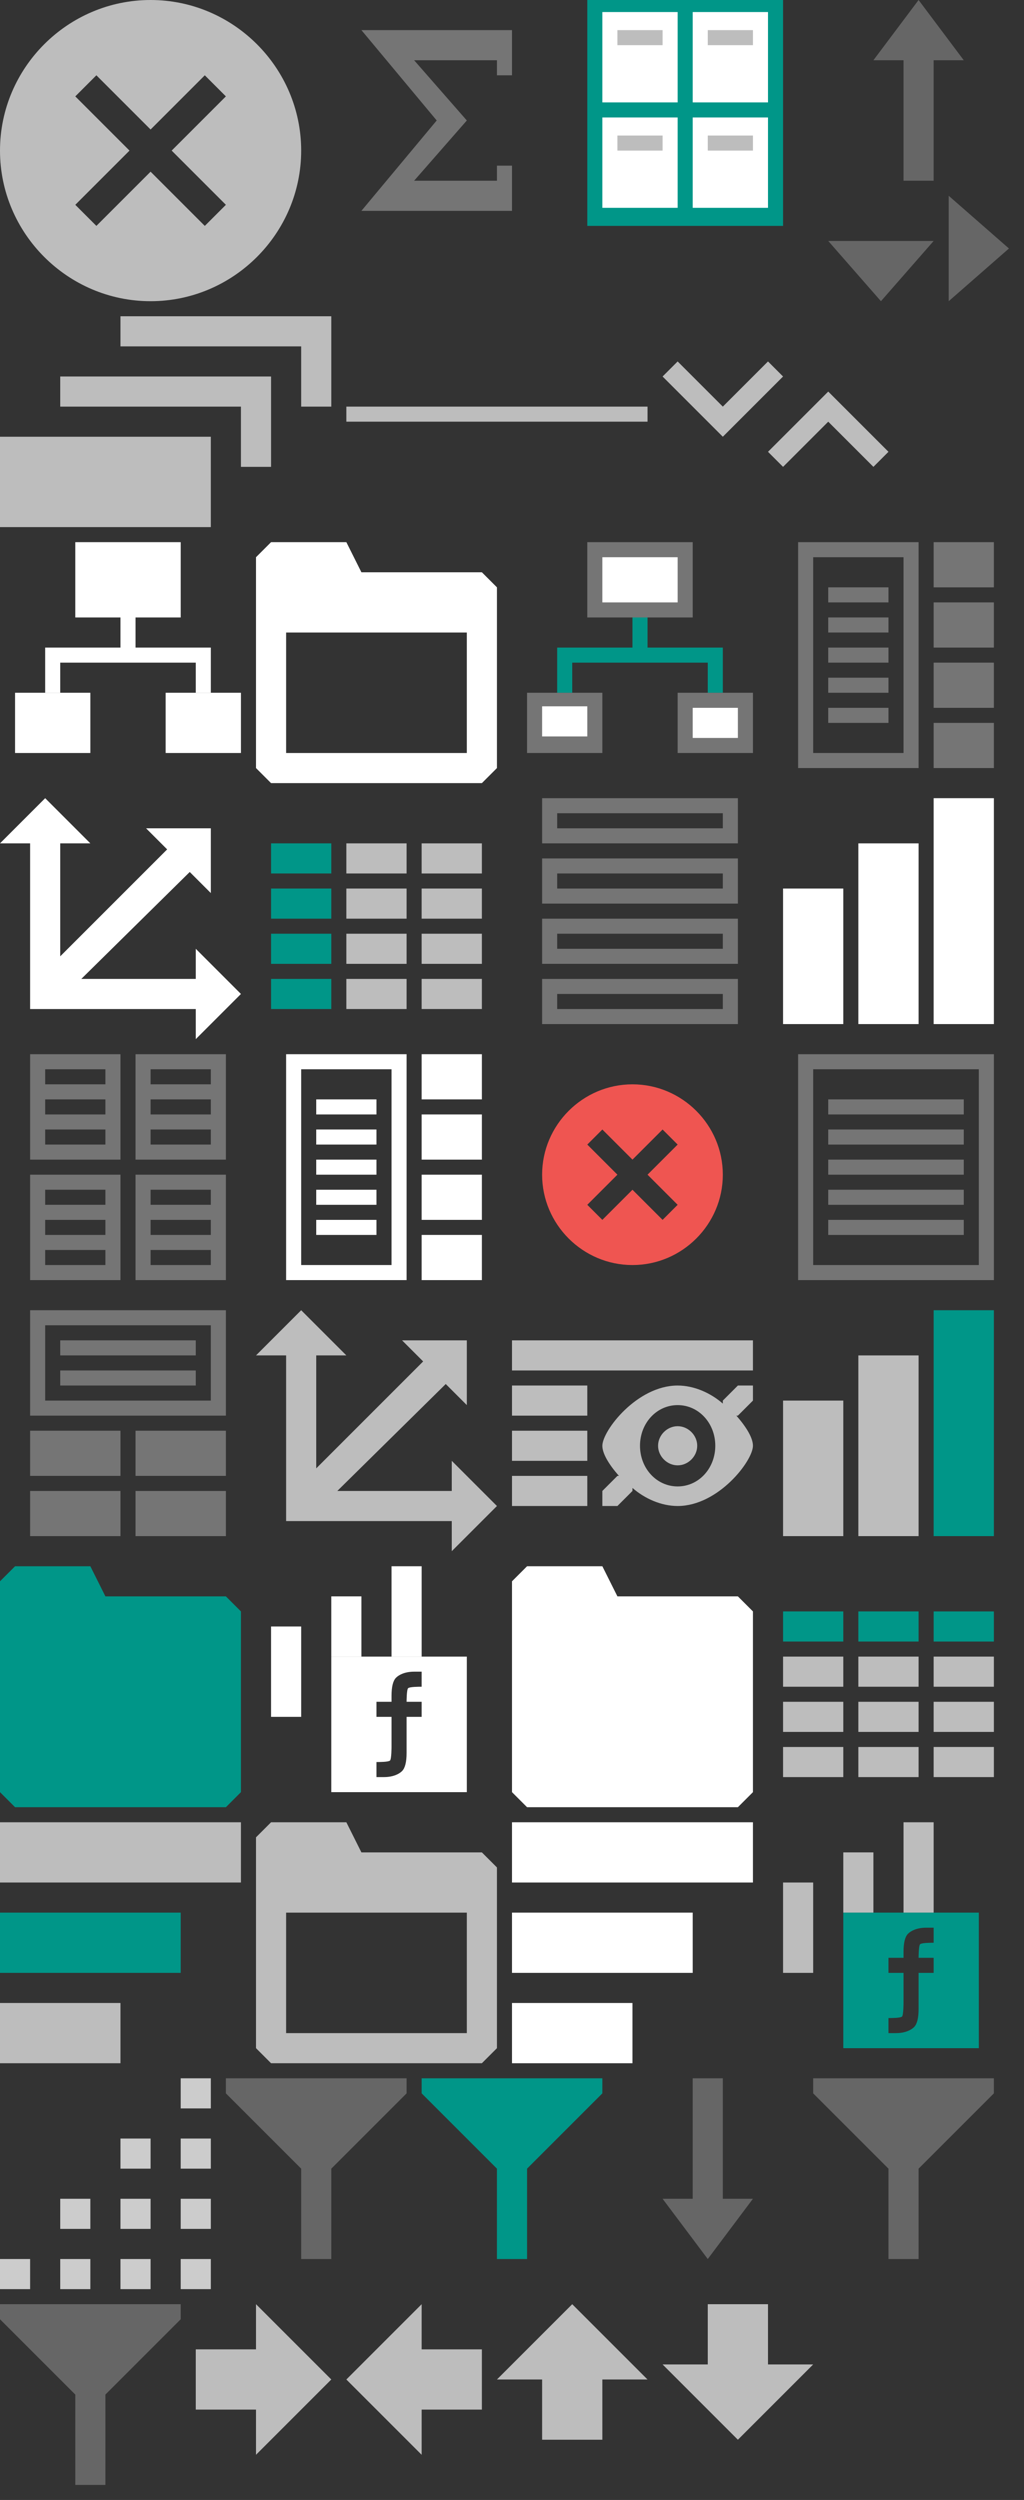 <?xml version="1.0" encoding="utf-8"?>

<svg version="1.1" xmlns="http://www.w3.org/2000/svg" xmlns:xlink="http://www.w3.org/1999/xlink" width="68" height="166">
<rect width="100%" height="100%" fill="#333333" stroke="none"/>
<g transform="translate(38, 0)">
<g xmlns="http://www.w3.org/2000/svg">
	<path fill="#009688" d="M1,0h13v15H1V0z" />
</g>
<g xmlns="http://www.w3.org/2000/svg">
	<rect x="2" y="0.8" fill="#FFFFFF" width="5" height="6" />
	<rect x="8" y="0.8" fill="#FFFFFF" width="5" height="6" />
	<rect x="8" y="7.8" fill="#FFFFFF" width="5" height="6" />
	<rect x="2" y="7.8" fill="#FFFFFF" width="5" height="6" />
</g>
<g xmlns="http://www.w3.org/2000/svg">
	<rect x="3" y="2" fill="#BDBDBD" width="3" height="1" />
	<rect x="9" y="2" fill="#BDBDBD" width="3" height="1" />
	<rect x="9" y="9" fill="#BDBDBD" width="3" height="1" />
	<rect x="3" y="9" fill="#BDBDBD" width="3" height="1" />
</g>
</g>

<g transform="translate(51, 121)">
<rect x="1" y="4" fill="#BDBDBD" width="2" height="6" xmlns="http://www.w3.org/2000/svg" />
<rect x="5" y="2" fill="#BDBDBD" width="2" height="4" xmlns="http://www.w3.org/2000/svg" />
<rect x="9" fill="#BDBDBD" width="2" height="6" xmlns="http://www.w3.org/2000/svg" />
<path fill="#009688" d="M5,6v9h9V6H5z M11,8c-0.2,0-0.8,0-0.9,0.1C10,8.2,10,9,10,9h1v1h-1v2v0.4c0,0.6-0.1,1-0.3,1.2S9.1,14,8.5,14&#xD;&#xA;	c-0.3,0-0.3,0-0.5,0v-1c0.2,0,0.8,0,0.9-0.1C9,12.8,9,12,9,12v-2H8V9h1V8.6c0-0.6,0.1-1,0.3-1.2S9.9,7,10.5,7c0.3,0,0.3,0,0.5,0V8z" xmlns="http://www.w3.org/2000/svg" />
</g>

<g transform="translate(17, 87)">
<polygon fill="#BDBDBD" points="16,13 13,10 13,12 5.4,12 12.6,4.9 14,6.3 14,2 9.7,2 11.1,3.4 4,10.5 4,3 6,3 3,0 0,3 2,3 2,14 13,14 &#xD;&#xA;	13,16 " xmlns="http://www.w3.org/2000/svg" />
</g>

<g transform="translate(0, 104)">
<g xmlns="http://www.w3.org/2000/svg">
	<path fill="#009688" d="M15,16H1l-1-1V1l1-1h5l1,2h8l1,1v12L15,16z" />
</g>
</g>

<g transform="translate(17, 121)">
<g xmlns="http://www.w3.org/2000/svg">
	<path fill="#bdbdbd" d="M15,16H1l-1-1V1l1-1h5l1,2h8l1,1v12L15,16z M14,6H2v8h12V6z" />
</g>
</g>

<g transform="translate(34, 36)">
<g xmlns="http://www.w3.org/2000/svg">
	<polygon fill="#009688" points="13,7 13,7 9,7 9,4 8,4 8,7 4,7 3,7 3,10 4,10 4,8 13,8 13,10 14,10 14,7 	" />
	<rect x="5" fill="#757575" width="7" height="5" />
	<rect x="1" y="10" fill="#757575" width="5" height="4" />
	<rect x="11" y="10" fill="#757575" width="5" height="4" />
</g>
<rect x="6" y="1" fill="#FFFFFF" width="5" height="3" xmlns="http://www.w3.org/2000/svg" />
<rect x="2" y="10.9" fill="#FFFFFF" width="3" height="2" xmlns="http://www.w3.org/2000/svg" />
<rect x="12" y="11" fill="#FFFFFF" width="3" height="2" xmlns="http://www.w3.org/2000/svg" />
</g>

<g transform="translate(0, 121)">
<g xmlns="http://www.w3.org/2000/svg">
	<rect y="12" fill="#BDBDBD" width="8" height="4" />
	<rect y="6" fill="#009688" width="12" height="4" />
	<rect fill="#BDBDBD" width="16" height="4" />
</g>
</g>

<g transform="translate(51, 87)">
<g xmlns="http://www.w3.org/2000/svg">
	<path fill="#BDBDBD" d="M6,3h4v12H6V3z M1,6h4v9H1V6z" />
</g>
<rect x="11" y="0" fill="#009688" width="4" height="15" xmlns="http://www.w3.org/2000/svg" />
</g>

<g transform="translate(34, 53)">
<g xmlns="http://www.w3.org/2000/svg">
	<path fill="#757575" d="M2,15v-3h13v3H2z M14,13H3v1h11V13z M2,8h13v3H2V8z M3,10h11V9H3V10z M2,4h13v3H2V4z M3,6h11V5H3V6z M2,0h13v3&#xD;&#xA;		H2V0z M3,2h11V1H3V2z" />
</g>
</g>

<g transform="translate(0, 70)">
<g xmlns="http://www.w3.org/2000/svg">
	<path fill="#757575" d="M9,15V8h6v7H9z M14,9h-4v1h4V9z M14,11h-4v1h4V11z M14,13h-4v1h4V13z M9,0h6v7H9V0z M10,6h4V5h-4V6z M10,4h4V3&#xD;&#xA;		h-4V4z M10,2h4V1h-4V2z M2,8h6v7H2V8z M3,14h4v-1H3V14z M3,12h4v-1H3V12z M3,10h4V9H3V10z M2,0h6v7H2V0z M3,6h4V5H3V6z M3,4h4V3H3&#xD;&#xA;		V4z M3,2h4V1H3V2z" />
</g>
</g>

<g transform="translate(17, 70)">
<g xmlns="http://www.w3.org/2000/svg">
	<path fill="#ffffff" d="M11,15v-3h4v3H11z M11,8h4v3h-4V8z M11,4h4v3h-4V4z M11,0h4v3h-4V0z M2,0h8v15H2V0z M3,14h6V1H3V14z M4,11h4v1&#xD;&#xA;		H4V11z M4,9h4v1H4V9z M4,7h4v1H4V7z M4,5h4v1H4V5z M4,3h4v1H4V3z" />
</g>
</g>

<g transform="translate(51, 104)">
<g xmlns="http://www.w3.org/2000/svg">
	<path fill="#BDBDBD" d="M11,6h4v2h-4V6z" />
	<path fill="#BDBDBD" d="M6,6h4v2H6V6z" />
	<path fill="#BDBDBD" d="M1,6h4v2H1V6z" />
	<path fill="#BDBDBD" d="M1,9h4v2H1V9z" />
	<path fill="#BDBDBD" d="M6,9h4v2H6V9z" />
	<path fill="#BDBDBD" d="M11,9h4v2h-4V9z" />
	<path fill="#BDBDBD" d="M11,12h4v2h-4V12z" />
	<path fill="#BDBDBD" d="M6,12h4v2H6V12z" />
	<path fill="#BDBDBD" d="M1,12h4v2H1V12z" />
	<path fill="#009688" d="M1,3h4v2H1V3z" />
	<path fill="#009688" d="M6,3h4v2H6V3z" />
	<path fill="#009688" d="M11,3h4v2h-4V3z" />
</g>
</g>

<g transform="translate(21, 0)">
<polygon fill="#757575" points="13,2 4,2 3,2 8,8 3,14 4,14 13,14 13,12 6.5,12 10,8 6.5,4 13,4 " xmlns="http://www.w3.org/2000/svg" />
<rect x="12" y="3.5" fill="#757575" width="1" height="1.5" xmlns="http://www.w3.org/2000/svg" />
<rect x="12" y="11" fill="#757575" width="1" height="1.5" xmlns="http://www.w3.org/2000/svg" />
</g>

<g transform="translate(34, 87)">
<g xmlns="http://www.w3.org/2000/svg">
	<path fill="#BDBDBD" d="M14.9,7C15.6,7.8,16,8.5,16,9c0,0,0,0,0,0s0,0,0,0c0,1-2.3,4-5,4c-1.1,0-2.2-0.5-3-1.2V12l-1,1H6v-1l1-1h0.1&#xD;&#xA;		C6.4,10.2,6,9.5,6,9c0,0,0,0,0,0s0,0,0,0c0-1,2.3-4,5-4c1.1,0,2.2,0.5,3,1.2V6l1-1h1v1l-1,1H14.9z M11,6.3C9.6,6.3,8.5,7.5,8.5,9&#xD;&#xA;		s1.1,2.7,2.5,2.7s2.5-1.2,2.5-2.7S12.4,6.3,11,6.3z M11,10.3c-0.7,0-1.3-0.6-1.3-1.3c0-0.7,0.6-1.3,1.3-1.3s1.3,0.6,1.3,1.3&#xD;&#xA;		C12.3,9.7,11.7,10.3,11,10.3z M0,2h16v2H0V2z M5,7H0V5h5V7z M5,10H0V8h5V10z M5,13H0v-2h5V13z" />
</g>
</g>

<g transform="translate(15, 138)">
<g xmlns="http://www.w3.org/2000/svg">
	<path fill="#666666" d="M0,0v1l5,5v6h2V6l5-5V0H0z" />
</g>
</g>

<g transform="translate(17, 53)">
<g xmlns="http://www.w3.org/2000/svg">
	<path fill="#BDBDBD" d="M11,6h4v2h-4V6z" />
	<path fill="#BDBDBD" d="M6,6h4v2H6V6z" />
	<path fill="#009688" d="M1,6h4v2H1V6z" />
	<path fill="#009688" d="M1,9h4v2H1V9z" />
	<path fill="#BDBDBD" d="M6,9h4v2H6V9z" />
	<path fill="#BDBDBD" d="M11,9h4v2h-4V9z" />
	<path fill="#BDBDBD" d="M11,12h4v2h-4V12z" />
	<path fill="#BDBDBD" d="M6,12h4v2H6V12z" />
	<path fill="#009688" d="M1,12h4v2H1V12z" />
	<path fill="#009688" d="M1,3h4v2H1V3z" />
	<path fill="#BDBDBD" d="M6,3h4v2H6V3z" />
	<path fill="#BDBDBD" d="M11,3h4v2h-4V3z" />
</g>
</g>

<g transform="translate(0, 87)">
<g xmlns="http://www.w3.org/2000/svg">
	<path fill="#757575" d="M9,15v-3h6v3H9z M9,8h6v3H9V8z M2,0h13v7H2V0z M3,6h11V1H3V6z M4,4h9v1H4V4z M4,2h9v1H4V2z M8,11H2V8h6V11z&#xD;&#xA;		 M8,15H2v-3h6V15z" />
</g>
</g>

<g transform="translate(51, 36)">
<g xmlns="http://www.w3.org/2000/svg">
	<path fill="#757575" d="M11,15v-3h4v3H11z M11,8h4v3h-4V8z M11,4h4v3h-4V4z M11,0h4v3h-4V0z M2,0h8v15H2V0z M3,14h6V1H3V14z M4,11h4v1&#xD;&#xA;		H4V11z M4,9h4v1H4V9z M4,7h4v1H4V7z M4,5h4v1H4V5z M4,3h4v1H4V3z" />
</g>
</g>

<g transform="translate(51, 70)">
<g xmlns="http://www.w3.org/2000/svg">
	<path fill="#757575" d="M2,15V0h13v15H2z M14,1H3v13h11V1z M13,4H4V3h9V4z M13,6H4V5h9V6z M13,8H4V7h9V8z M13,10H4V9h9V10z M13,12H4&#xD;&#xA;		v-1h9V12z" />
</g>
</g>

<g transform="translate(63, 13)">
<polygon fill="#666" points="0,0 0,7 4,3.5 " xmlns="http://www.w3.org/2000/svg" />
</g>

<g transform="translate(0, 0)">
<path fill="#bdbdbd" d="M10,0C4.5,0,0,4.5,0,10s4.5,10,10,10s10-4.5,10-10S15.5,0,10,0z M15,13.6L13.6,15L10,11.4L6.4,15L5,13.6L8.6,10L5,6.4L6.4,5&#xD;&#xA;	L10,8.6L13.6,5L15,6.4L11.4,10L15,13.6z" xmlns="http://www.w3.org/2000/svg" />
</g>

<g transform="translate(0, 21)">
<g xmlns="http://www.w3.org/2000/svg">
	<rect y="8" fill="#bdbdbd" width="14" height="6" />
	<polygon fill="#bdbdbd" points="4,6 16,6 16,10 18,10 18,4 4,4 	" />
	<polygon fill="#bdbdbd" points="8,0 8,2 20,2 20,6 22,6 22,0 	" />
</g>
</g>

<g transform="translate(44, 153)">
<polygon fill="#BDBDBD" points="3,0 3,4 0,4 5,9 10,4 7,4 7,0 " xmlns="http://www.w3.org/2000/svg" />
</g>

<g transform="translate(23, 153)">
<polygon fill="#BDBDBD" points="9,3 5,3 5,0 0,5 5,10 5,7 9,7 " xmlns="http://www.w3.org/2000/svg" />
</g>

<g transform="translate(13, 153)">
<polygon fill="#BDBDBD" points="0,7 4,7 4,10 9,5 4,0 4,3 0,3 " xmlns="http://www.w3.org/2000/svg" />
</g>

<g transform="translate(33, 153)">
<polygon fill="#BDBDBD" points="7,9 7,5 10,5 5,0 0,5 3,5 3,9 " xmlns="http://www.w3.org/2000/svg" />
</g>

<g transform="translate(34, 70)">
<path fill="#EF5551" d="M8,2C4.7,2,2,4.7,2,8s2.7,6,6,6s6-2.7,6-6S11.3,2,8,2z M11,10l-1,1L8,9l-2,2l-1-1l2-2L5,6l1-1l2,2&#xD;&#xA;	l2-2l1,1L9,8L11,10z" xmlns="http://www.w3.org/2000/svg" />
</g>

<g transform="translate(55, 16)">
<polygon fill="#666" points="7,0 0,0 3.5,4 " xmlns="http://www.w3.org/2000/svg" />
</g>

<g transform="translate(54, 138)">
<g xmlns="http://www.w3.org/2000/svg">
	<path fill="#666666" d="M0,0v1l5,5v6h2V6l5-5V0H0z" />
</g>
</g>

<g transform="translate(28, 138)">
<g xmlns="http://www.w3.org/2000/svg">
	<path fill="#009688" d="M0,0v1l5,5v6h2V6l5-5V0H0z" />
</g>
</g>

<g transform="translate(0, 138)">
<g xmlns="http://www.w3.org/2000/svg">
	<g>
		<rect fill="#CCCCCC" x="12" y="12" width="2" height="2" />
		<rect fill="#CCCCCC" x="12" y="8" width="2" height="2" />
		<rect fill="#CCCCCC" x="12" y="4" width="2" height="2" />
		<rect fill="#CCCCCC" x="12" width="2" height="2" />
		<rect fill="#CCCCCC" x="8" y="12" width="2" height="2" />
		<rect fill="#CCCCCC" x="8" y="8" width="2" height="2" />
		<rect fill="#CCCCCC" x="8" y="4" width="2" height="2" />
		<rect fill="#CCCCCC" x="4" y="12" width="2" height="2" />
		<rect fill="#CCCCCC" x="4" y="8" width="2" height="2" />
		<rect fill="#CCCCCC" y="12" width="2" height="2" />
	</g>
</g>
</g>

<g transform="translate(23, 21)">
<rect y="6" fill="#BDBDBD" width="20" height="1" xmlns="http://www.w3.org/2000/svg" />
</g>

<g transform="translate(0, 153)">
<g xmlns="http://www.w3.org/2000/svg">
	<path fill="#666666" d="M0,0v1l5,5v6h2V6l5-5V0H0z" />
</g>
</g>

<g transform="translate(44, 21)">
<g xmlns="http://www.w3.org/2000/svg">
	<polygon fill="#bdbdbd" points="15,9 14,10 11,7 8,10 7,9 11,5 	" />
	<polygon fill="#bdbdbd" points="1,3 4,6 7,3 8,4 4,8 0,4 	" />
</g>
</g>

<g transform="translate(41, 138)">
<path fill="#666666" d="M5,0l0,8H3l3,4h0l3-4H7l0-8H5z" xmlns="http://www.w3.org/2000/svg" />
</g>

<g transform="translate(55, 0)">
<path fill="#666666" d="M7,12l0-8h2L6,0h0L3,4h2l0,8H7z" xmlns="http://www.w3.org/2000/svg" />
</g>

<g transform="translate(17, 104)">
<rect x="1" y="4" fill="#FFFFFF" width="2" height="6" xmlns="http://www.w3.org/2000/svg" />
<rect x="5" y="2" fill="#FFFFFF" width="2" height="4" xmlns="http://www.w3.org/2000/svg" />
<rect x="9" fill="#FFFFFF" width="2" height="6" xmlns="http://www.w3.org/2000/svg" />
<path fill="#FFFFFF" d="M5,6v9h9V6H5z M11,8c-0.2,0-0.8,0-0.9,0.1C10,8.2,10,9,10,9h1v1h-1v2v0.4c0,0.6-0.1,1-0.3,1.2S9.1,14,8.5,14&#xD;&#xA;	c-0.3,0-0.3,0-0.5,0v-1c0.2,0,0.8,0,0.9-0.1C9,12.8,9,12,9,12v-2H8V9h1V8.6c0-0.6,0.1-1,0.3-1.2S9.9,7,10.5,7c0.3,0,0.3,0,0.5,0V8z" xmlns="http://www.w3.org/2000/svg" />
</g>

<g transform="translate(0, 53)">
<polygon fill="#FFFFFF" points="16,13 13,10 13,12 5.4,12 12.6,4.9 14,6.3 14,2 9.7,2 11.1,3.4 4,10.5 4,3 6,3 3,0 0,3 2,3 2,14 13,14 &#xD;&#xA;	13,16 " xmlns="http://www.w3.org/2000/svg" />
</g>

<g transform="translate(34, 104)">
<g xmlns="http://www.w3.org/2000/svg">
	<path fill="#FFFFFF" d="M15,16H1l-1-1V1l1-1h5l1,2h8l1,1v12L15,16z" />
</g>
</g>

<g transform="translate(17, 36)">
<g xmlns="http://www.w3.org/2000/svg">
	<path fill="#FFFFFF" d="M15,16H1l-1-1V1l1-1h5l1,2h8l1,1v12L15,16z M14,6H2v8h12V6z" />
</g>
</g>

<g transform="translate(0, 36)">
<g xmlns="http://www.w3.org/2000/svg">
	<polygon fill="#FFFFFF" points="13,7 13,7 9,7 9,4 8,4 8,7 4,7 3,7 3,10 4,10 4,8 13,8 13,10 14,10 14,7 	" />
	<rect x="5" fill="#FFFFFF" width="7" height="5" />
	<rect x="1" y="10" fill="#FFFFFF" width="5" height="4" />
	<rect x="11" y="10" fill="#FFFFFF" width="5" height="4" />
</g>
<rect x="6" y="1" fill="#FFFFFF" width="5" height="3" xmlns="http://www.w3.org/2000/svg" />
<rect x="2" y="10.9" fill="#FFFFFF" width="3" height="2" xmlns="http://www.w3.org/2000/svg" />
<rect x="12" y="11" fill="#FFFFFF" width="3" height="2" xmlns="http://www.w3.org/2000/svg" />
</g>

<g transform="translate(34, 121)">
<g xmlns="http://www.w3.org/2000/svg">
	<rect y="12" fill="#FFFFFF" width="8" height="4" />
	<rect y="6" fill="#FFFFFF" width="12" height="4" />
	<rect fill="#FFFFFF" width="16" height="4" />
</g>
</g>

<g transform="translate(51, 53)">
<g xmlns="http://www.w3.org/2000/svg">
	<path fill="#FFFFFF" d="M6,3h4v12H6V3z M1,6h4v9H1V6z" />
</g>
<rect x="11" y="0" fill="#FFFFFF" width="4" height="15" xmlns="http://www.w3.org/2000/svg" />
</g>


</svg>

